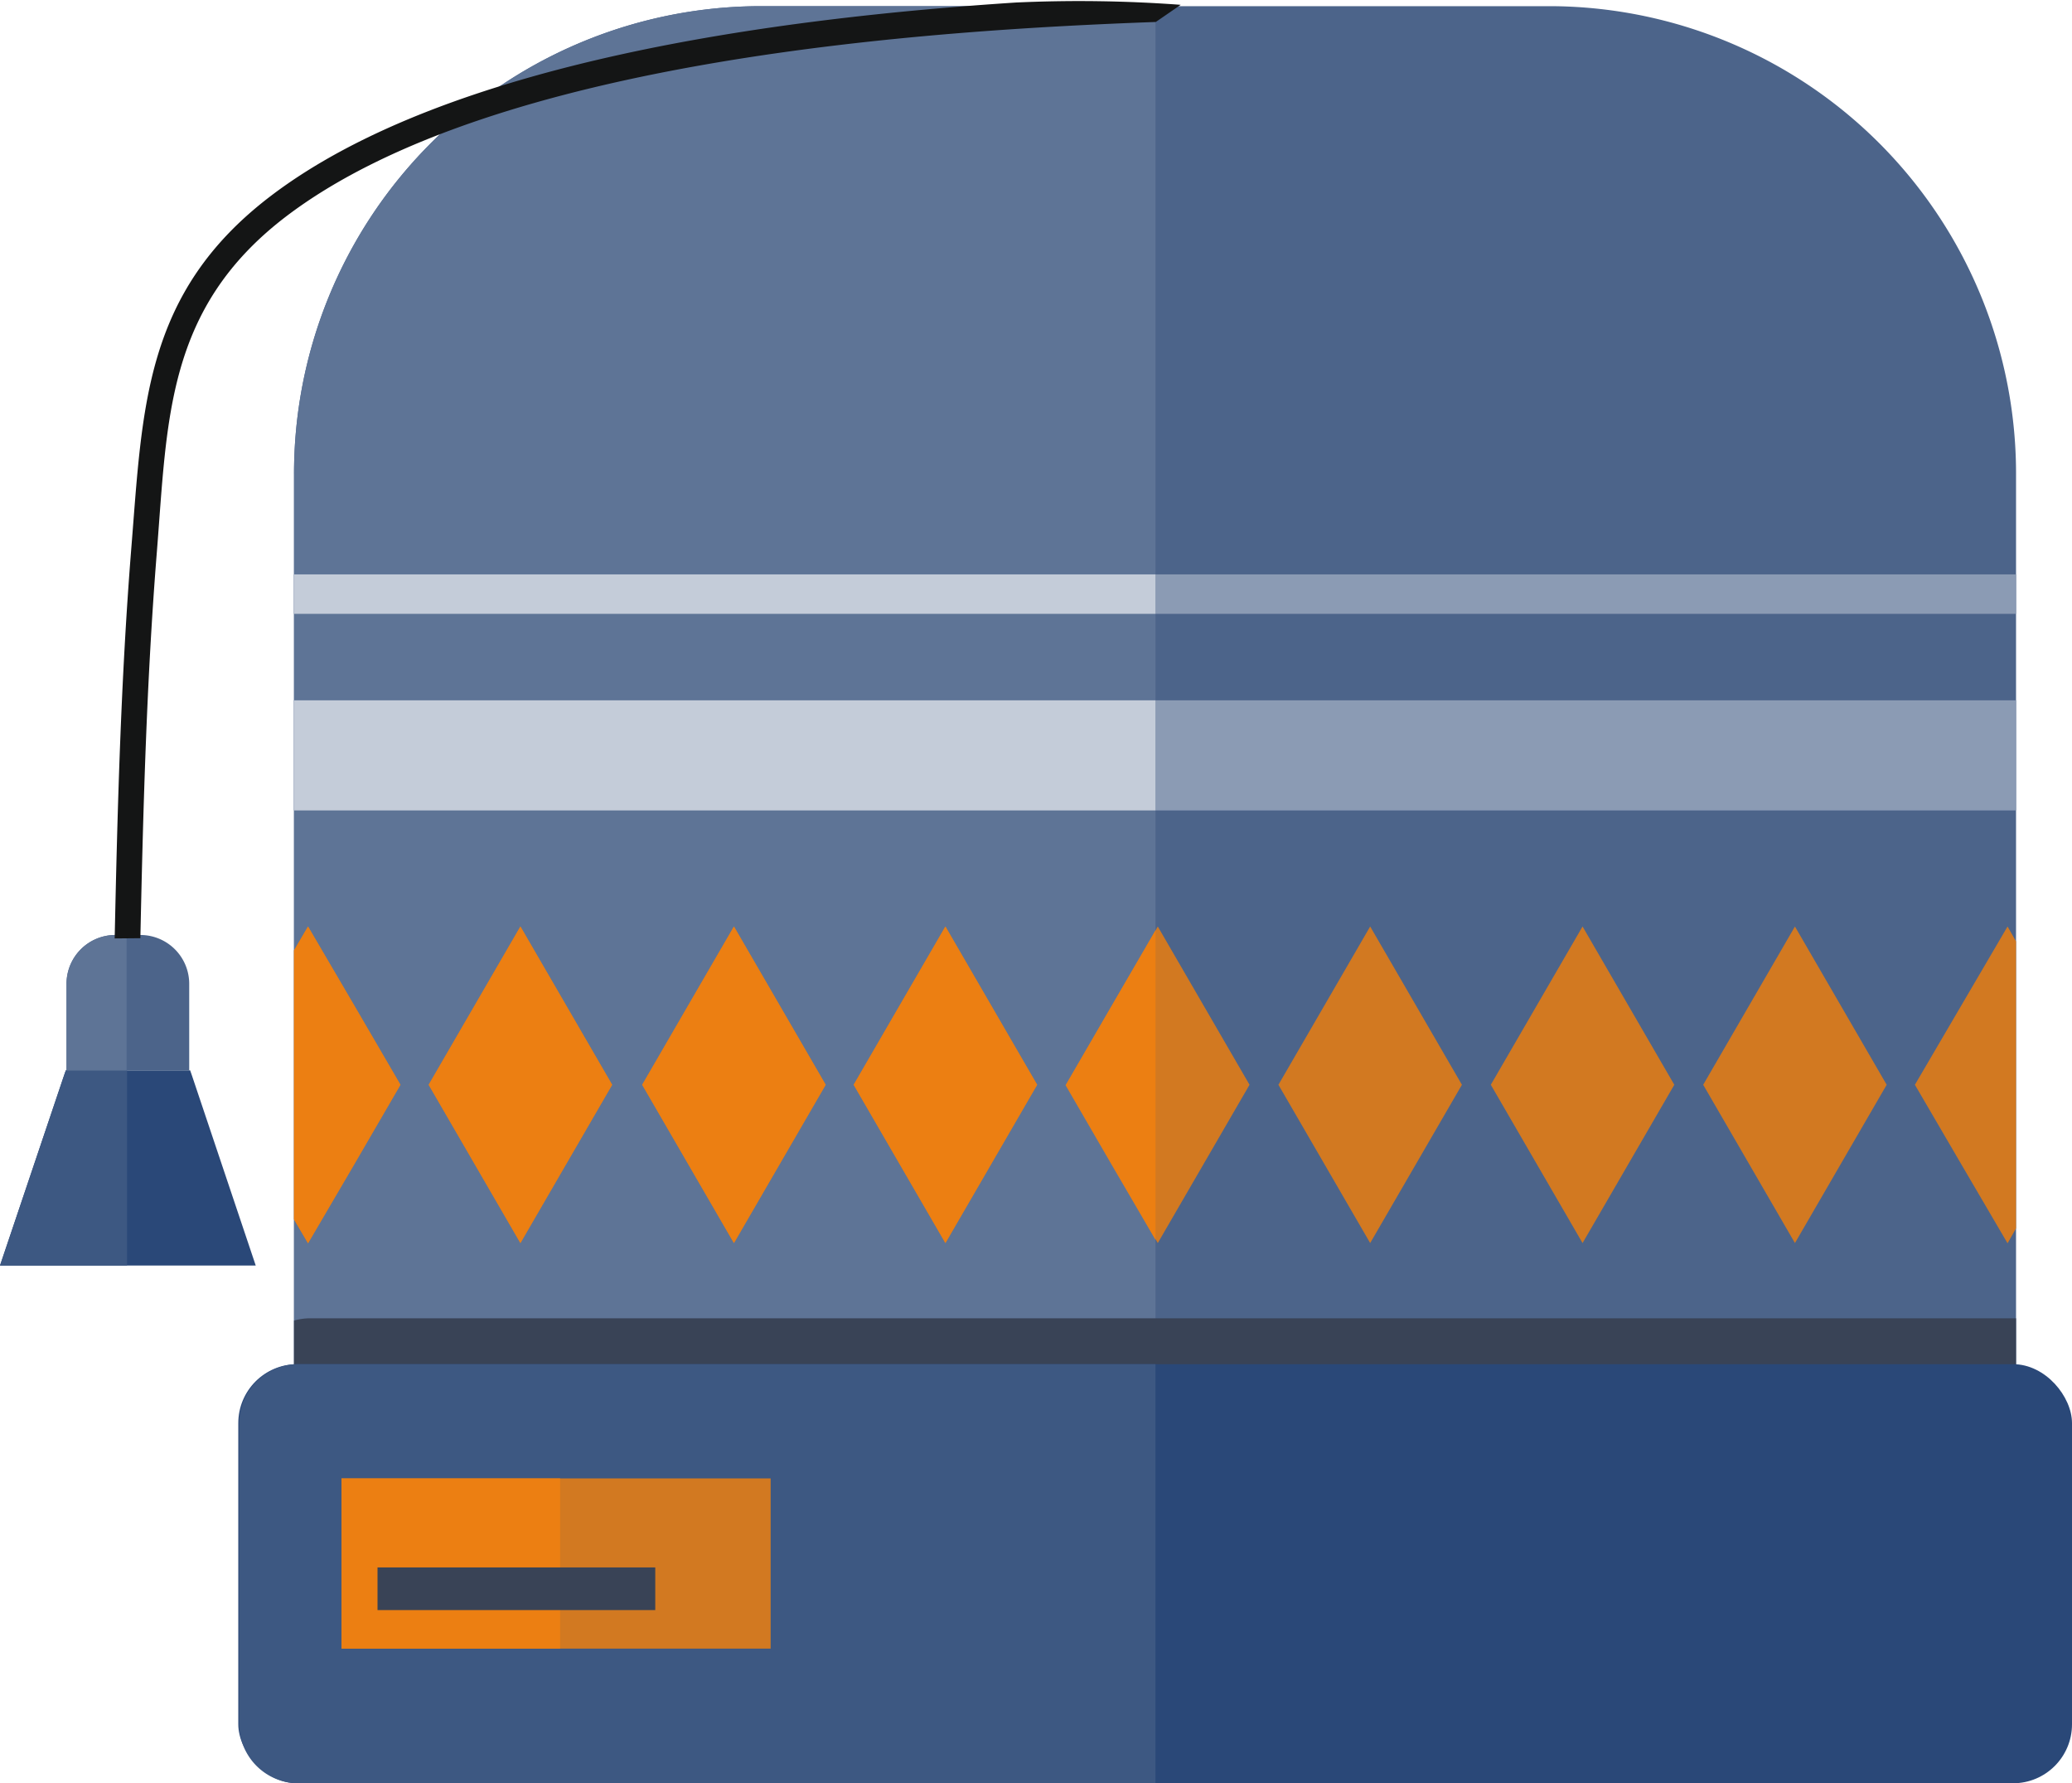 <svg xmlns="http://www.w3.org/2000/svg" viewBox="0 -0.05 90.34 77.74"><title>Depositphotos_111502936_05</title><g data-name="Layer 2"><path d="M87.9 77.69H12.82v-57A20.38 20.38 0 0 1 32.94.22h34.85A20.38 20.38 0 0 1 87.9 20.74z" fill="#4c648a" fill-rule="evenodd"/><path fill="#8b9bb4" d="M12.82 30.48H87.9v4.8H12.82z"/><path fill="#8b9bb4" d="M12.82 24.99H87.9v1.72H12.82z"/><path d="M50.38 77.69H12.82v-57A20.38 20.38 0 0 1 32.94.22h17.44z" fill="#5e7496" fill-rule="evenodd"/><path fill="#c4ccd9" d="M12.82 30.48h37.56v4.8H12.82z"/><path fill="#c4ccd9" d="M12.82 24.99h37.56v1.72H12.82z"/><path d="M12.82 75.59V57.52a2.55 2.55 0 0 1 .71-.1H87.9v18.27H13.53a2.55 2.55 0 0 1-.71-.1z" fill="#394356" fill-rule="evenodd"/><rect x="10.39" y="59.42" width="79.95" height="18.27" rx="2.57" ry="2.57" fill="#2a4878"/><path d="M13 59.42h37.38v18.27H13a2.58 2.58 0 0 1-2.57-2.57V62A2.58 2.58 0 0 1 13 59.42z" fill="#3d5882" fill-rule="evenodd"/><path fill="#d27921" d="M14.89 64.4H33.6v7.42H14.89z"/><path fill="#ec7f12" d="M14.89 64.4h9.53v7.42h-9.53z"/><path fill="#394356" d="M16.46 68.28h12.11v1.86H16.46z"/><path fill="#d27921" fill-rule="evenodd" d="M13.43 40.34l2.02 3.45 2.01 3.45-2.01 3.46-2.02 3.45-.61-1.04V41.38l.61-1.04z"/><path d="M22.69 40.34l2 3.45 2 3.45-2 3.45-2 3.45-2-3.45-2-3.45 2-3.45z" fill="#d27921" fill-rule="evenodd"/><path d="M32 40.34l2 3.45 2 3.45-2 3.45-2 3.45-2-3.45-2-3.45 2-3.45z" fill="#d27921" fill-rule="evenodd"/><path d="M41.22 40.34l2 3.45 2 3.45-2 3.45-2 3.45-2-3.45-2-3.45 2-3.45z" fill="#d27921" fill-rule="evenodd"/><path d="M50.48 40.34l2 3.45 2 3.45-2 3.45-2 3.45-2-3.45-2-3.45 2-3.45z" fill="#d27921" fill-rule="evenodd"/><path d="M59.74 40.34l2 3.45 2 3.45-2 3.45-2 3.45-2-3.45-2-3.45 2-3.45z" fill="#d27921" fill-rule="evenodd"/><path d="M69 40.34l2 3.45 2 3.45-2 3.45-2 3.45-2-3.45-2-3.45 2-3.45z" fill="#d27921" fill-rule="evenodd"/><path d="M78.26 40.34l2 3.45 2 3.45-2 3.45-2 3.45-2-3.45-2-3.45 2-3.45z" fill="#d27921" fill-rule="evenodd"/><path fill="#d27921" fill-rule="evenodd" d="M87.53 40.34l.37.65V53.5l-.37.65-2.02-3.45-2.02-3.46 2.02-3.45 2.02-3.45z"/><path fill="#ec7f12" fill-rule="evenodd" d="M12.82 53.11V41.38l.61-1.04 2.02 3.45 2.01 3.45-2.01 3.46-2.02 3.45-.61-1.04z"/><path d="M22.69 40.34l2 3.45 2 3.45-2 3.45-2 3.45-2-3.45-2-3.45 2-3.45z" fill="#ec7f12" fill-rule="evenodd"/><path d="M32 40.34l2 3.45 2 3.45-2 3.45-2 3.45-2-3.45-2-3.45 2-3.45z" fill="#ec7f12" fill-rule="evenodd"/><path d="M41.22 40.34l2 3.45 2 3.45-2 3.45-2 3.45-2-3.45-2-3.45 2-3.45z" fill="#ec7f12" fill-rule="evenodd"/><path d="M50.38 40.51V54l-1.92-3.29-2-3.45 2-3.45z" fill="#ec7f12" fill-rule="evenodd"/><path fill="#2a4878" fill-rule="evenodd" d="M8.29 46.61l.08.23 2.78 8.28H0l2.79-8.28.08-.23h5.42z"/><path fill="#3d5882" fill-rule="evenodd" d="M5.54 55.12H0l2.79-8.28.08-.23h2.67v8.51z"/><path d="M5 40.71h1.12a2.13 2.13 0 0 1 2.13 2.13v3.77H2.9v-3.77A2.13 2.13 0 0 1 5 40.71z" fill="#4c648a" fill-rule="evenodd"/><path d="M5 40.71h.52v5.9H2.9v-3.77A2.13 2.13 0 0 1 5 40.71z" fill="#5e7496" fill-rule="evenodd"/><path d="M50.39.91h-.06c-9.59.35-28.81 1.55-37.9 8.51C7.25 13.4 7.3 18.22 6.84 24c-.45 5.61-.6 11.27-.72 16.85L5 40.86c.12-5.62.27-11.3.72-16.95.5-6.17.54-11.2 6.09-15.42C19.53 2.62 33.91.74 44.29.06a60.14 60.14 0 0 1 7.19.1z" fill="#141515" fill-rule="evenodd"/></g></svg>